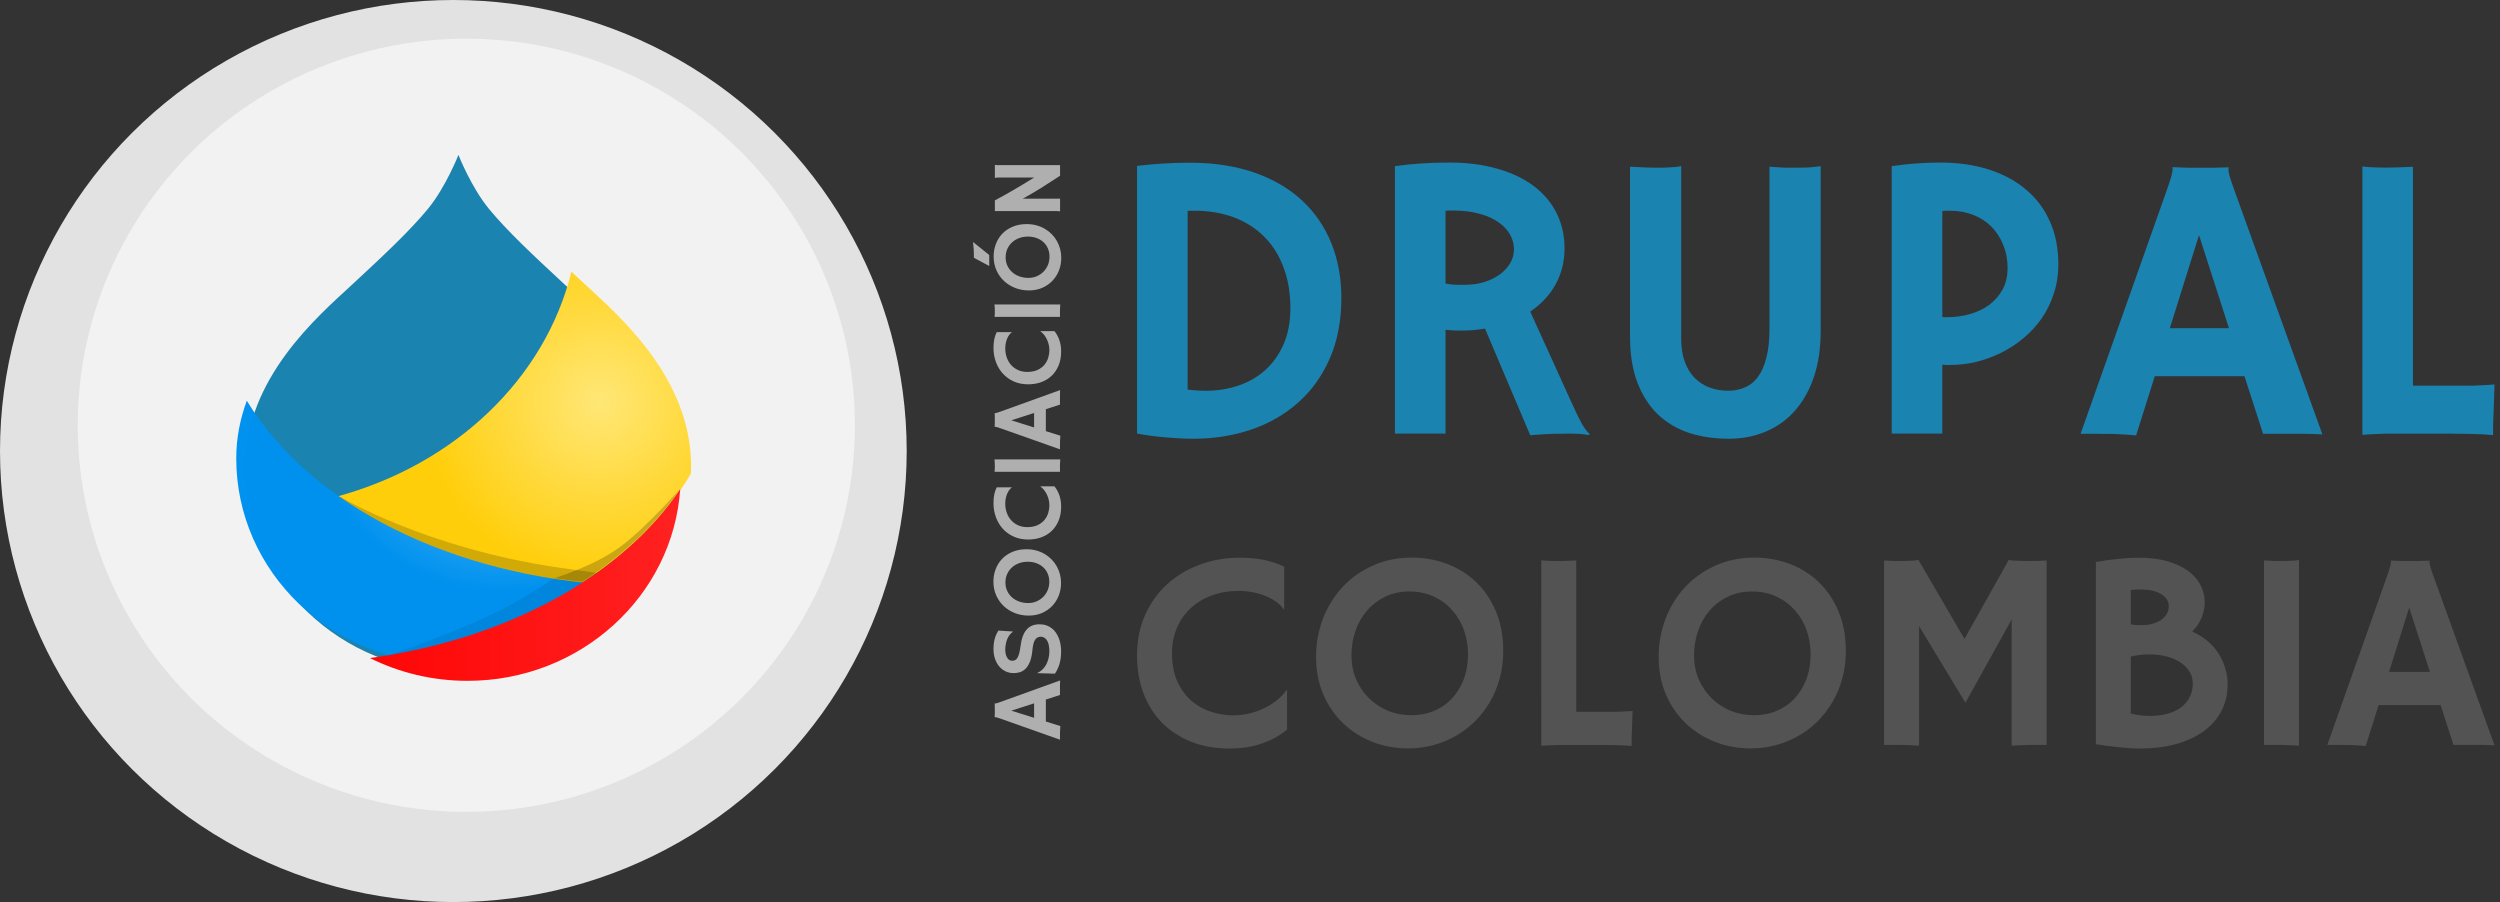 <?xml version="1.0" encoding="UTF-8"?>
<svg width="194px" height="70px" viewBox="0 0 194 70" version="1.1" xmlns="http://www.w3.org/2000/svg" xmlns:xlink="http://www.w3.org/1999/xlink">
    <rect x="0" y="0" width="194" height="70" fill="#333333" stroke="none"/>
    <!-- Generator: sketchtool 56 (101010) - https://sketch.com -->
    <title>9EAF69C2-A778-498D-976B-B9D6DA878283</title>
    <desc>Created with sketchtool.</desc>
    <defs>
        <radialGradient cx="74.179%" cy="40.52%" fx="74.179%" fy="40.52%" r="54.996%" gradientTransform="translate(0.742,0.405),scale(0.909,1),translate(-0.742,-0.405)" id="radialGradient-1">
            <stop stop-color="#FFE777" offset="0%"></stop>
            <stop stop-color="#FFCE0A" offset="100%"></stop>
        </radialGradient>
        <radialGradient cx="69.523%" cy="-0.036%" fx="69.523%" fy="-0.036%" r="72.399%" gradientTransform="translate(0.695,-0),scale(0.691,1),translate(-0.695,0)" id="radialGradient-2">
            <stop stop-color="#75C8FF" offset="0%"></stop>
            <stop stop-color="#0091EE" stop-opacity="0.996" offset="100%"></stop>
        </radialGradient>
        <linearGradient x1="-0.041%" y1="49.949%" x2="99.97%" y2="49.949%" id="linearGradient-3">
            <stop stop-color="#FF0606" offset="0%"></stop>
            <stop stop-color="#FF2121" offset="100%"></stop>
        </linearGradient>
    </defs>
    <g id="Desktop" stroke="none" stroke-width="1" fill="none" fill-rule="evenodd">
        <g id="Home" transform="translate(-79, -10)" fill-rule="nonzero">
            <g id="MenuPrincipal">
                <g id="LogoAsociacionDrupalColombia-1-EnCurvas-svg" transform="translate(79, 10)">
                    <ellipse id="Oval" fill="#E2E2E2" cx="35.18" cy="35" rx="35.18" ry="35"></ellipse>
                    <ellipse id="Oval" fill="#F2F2F2" cx="36.186" cy="33" rx="30.155" ry="30"></ellipse>
                    <g id="Group" transform="translate(18.093, 12)">
                        <path d="M17.482,0.019 C17.482,0.019 16.499,2.525 15.113,4.209 C13.727,5.894 11.747,7.755 9.183,10.129 C6.619,12.502 0.934,17.348 0.934,24.226 C0.934,33.027 8.342,40.162 17.481,40.162 L17.482,40.162 C26.621,40.162 34.029,33.027 34.029,24.226 C34.029,17.348 28.344,12.502 25.781,10.129 C23.217,7.755 21.236,5.894 19.85,4.209 C18.464,2.525 17.481,0.019 17.481,0.019 L17.482,0.019 Z" id="Path" fill="#1A83B0"></path>
                        <path d="M26.247,9.082 C24.22,17.344 17.279,24.008 8.082,26.525 C12.684,30.242 18.851,32.869 25.72,34.038 C30.046,31.557 33.412,28.37 35.515,24.765 C35.523,24.558 35.533,24.352 35.533,24.143 C35.533,17.266 29.847,12.42 27.284,10.046 C26.918,9.708 26.591,9.401 26.249,9.082 L26.247,9.082 Z" id="Path" fill="url(#radialGradient-1)"></path>
                        <path d="M8.273,26.529 L8.259,26.659 C12.841,30.308 18.94,32.887 25.723,34.045 C26.594,33.545 27.429,33.015 28.223,32.457 C27.36,32.341 26.491,32.224 25.477,32.079 C14.911,30.565 8.274,26.528 8.274,26.528 L8.273,26.529 Z" id="Path" fill-opacity="0.176" fill="#000000"></path>
                        <path d="M1.059,19.096 C0.553,20.473 0.24,21.965 0.24,23.57 C0.241,32.371 7.649,39.506 16.787,39.506 L16.789,39.506 C22.067,39.506 26.764,37.123 29.794,33.416 C17.085,32.761 5.982,27.228 1.06,19.096 L1.059,19.096 Z" id="Path" fill="url(#radialGradient-2)"></path>
                        <path d="M24.837,32.894 C24.747,32.96 22.702,34.46 19.499,35.94 C16.352,37.395 12.409,38.74 12.101,38.845 C12.161,38.863 12.222,38.878 12.282,38.895 L20.032,39.189 C20.468,39.105 20.897,39.007 21.32,38.891 L29.167,33.37 C27.699,33.275 26.253,33.116 24.837,32.894 L24.837,32.894 Z" id="Path" fill-opacity="0.077" fill="#000000"></path>
                        <path d="M34.69,25.966 C30.139,32.736 21.197,37.601 10.613,39.066 C12.882,40.193 15.454,40.833 18.183,40.833 L18.184,40.833 C26.949,40.833 34.118,34.268 34.69,25.966 L34.69,25.966 Z" id="Path" fill="url(#linearGradient-3)"></path>
                        <path d="M34.687,25.925 C34.683,25.998 34.673,26.07 34.667,26.143 C34.673,26.133 34.682,26.124 34.688,26.113 L34.687,25.925 Z M34.687,25.925 C34.687,25.925 32.172,28.817 30.118,30.373 C28.065,31.929 24.922,32.863 24.922,32.863 C25.637,32.975 26.36,33.07 27.089,33.15 C30.268,31.101 32.848,28.648 34.687,25.925 L34.687,25.925 Z" id="Shape" fill-opacity="0.204" fill="#000000"></path>
                    </g>
                    <g id="Group" transform="translate(74.874, 12)">
                        <g transform="translate(12.931, 30.906)" fill="#535353">
                            <path d="M0.429,7.949 C0.429,6.805 0.634,5.767 1.046,4.838 C1.464,3.9 2.032,3.103 2.748,2.445 C3.465,1.787 4.305,1.279 5.27,0.921 C6.235,0.556 7.271,0.374 8.377,0.374 C9.136,0.374 9.792,0.435 10.346,0.556 C10.899,0.678 11.399,0.85 11.846,1.071 L11.846,4.376 L11.825,4.398 C11.69,4.19 11.502,3.997 11.261,3.818 C11.02,3.639 10.743,3.486 10.431,3.357 C10.126,3.228 9.792,3.128 9.431,3.056 C9.069,2.985 8.697,2.949 8.313,2.949 C7.54,2.949 6.834,3.071 6.196,3.314 C5.565,3.55 5.022,3.883 4.568,4.312 C4.114,4.741 3.763,5.249 3.515,5.835 C3.266,6.422 3.142,7.062 3.142,7.756 C3.142,8.664 3.291,9.43 3.589,10.052 C3.887,10.667 4.267,11.165 4.728,11.544 C5.196,11.923 5.71,12.195 6.271,12.359 C6.831,12.524 7.374,12.606 7.898,12.606 C8.289,12.606 8.682,12.563 9.08,12.477 C9.484,12.384 9.867,12.252 10.229,12.08 C10.598,11.908 10.938,11.701 11.25,11.458 C11.562,11.215 11.825,10.939 12.038,10.632 L12.069,10.653 L12.069,13.711 C11.53,14.162 10.885,14.519 10.133,14.784 C9.381,15.049 8.537,15.181 7.6,15.181 C6.494,15.181 5.497,15.002 4.61,14.645 C3.724,14.287 2.968,13.79 2.344,13.153 C1.727,12.516 1.252,11.755 0.918,10.868 C0.592,9.981 0.429,9.008 0.429,7.949 L0.429,7.949 Z" id="Path"></path>
                            <path d="M14.322,8.068 C14.322,7.045 14.496,6.069 14.843,5.139 C15.198,4.209 15.698,3.39 16.344,2.682 C16.996,1.974 17.78,1.412 18.695,0.997 C19.61,0.575 20.635,0.364 21.77,0.364 C22.7,0.364 23.59,0.522 24.441,0.836 C25.299,1.151 26.055,1.616 26.707,2.231 C27.36,2.846 27.878,3.605 28.261,4.506 C28.651,5.407 28.846,6.444 28.846,7.618 C28.846,8.369 28.754,9.077 28.57,9.742 C28.392,10.407 28.137,11.019 27.803,11.577 C27.477,12.135 27.087,12.639 26.633,13.09 C26.179,13.533 25.679,13.909 25.133,14.217 C24.587,14.524 24.005,14.76 23.388,14.925 C22.771,15.089 22.136,15.171 21.483,15.171 C20.483,15.171 19.546,15 18.674,14.656 C17.809,14.313 17.053,13.83 16.408,13.208 C15.762,12.586 15.251,11.838 14.875,10.965 C14.506,10.093 14.322,9.127 14.322,8.068 L14.322,8.068 Z M17.067,7.95 C17.067,8.615 17.188,9.234 17.429,9.806 C17.677,10.372 18.011,10.862 18.429,11.276 C18.848,11.691 19.341,12.017 19.908,12.253 C20.476,12.482 21.082,12.596 21.728,12.596 C22.338,12.596 22.909,12.489 23.441,12.274 C23.98,12.053 24.445,11.738 24.835,11.33 C25.232,10.915 25.544,10.414 25.771,9.828 C25.998,9.241 26.112,8.583 26.112,7.854 C26.112,7.21 26.009,6.595 25.803,6.008 C25.597,5.421 25.296,4.906 24.899,4.463 C24.508,4.012 24.03,3.655 23.462,3.39 C22.902,3.125 22.267,2.993 21.557,2.993 C20.862,2.993 20.238,3.129 19.685,3.401 C19.131,3.665 18.66,4.027 18.27,4.484 C17.879,4.935 17.581,5.461 17.376,6.062 C17.17,6.663 17.067,7.292 17.067,7.95 L17.067,7.95 Z" id="Shape"></path>
                            <path d="M31.797,0.567 C31.854,0.581 32.003,0.596 32.244,0.61 C32.492,0.624 32.786,0.631 33.127,0.631 C33.276,0.631 33.453,0.628 33.659,0.621 C33.865,0.615 34.148,0.604 34.51,0.589 L34.51,12.328 L37.351,12.328 C37.457,12.328 37.585,12.328 37.734,12.328 C37.883,12.321 38.032,12.314 38.181,12.306 C38.33,12.3 38.468,12.293 38.596,12.285 C38.724,12.278 38.819,12.271 38.883,12.264 L38.841,13.573 C38.834,13.737 38.827,13.902 38.82,14.066 C38.82,14.231 38.816,14.377 38.81,14.506 C38.81,14.635 38.81,14.742 38.81,14.828 C38.81,14.914 38.81,14.964 38.81,14.978 C38.611,14.964 38.402,14.95 38.182,14.935 C37.969,14.929 37.728,14.922 37.458,14.914 C37.196,14.914 36.898,14.911 36.565,14.904 C36.231,14.904 35.848,14.904 35.415,14.904 L33.66,14.904 C33.447,14.904 33.241,14.904 33.043,14.904 C32.844,14.911 32.663,14.918 32.5,14.925 C32.337,14.932 32.195,14.939 32.074,14.947 C31.954,14.953 31.862,14.961 31.798,14.968 L31.797,0.567 Z" id="Path"></path>
                            <path d="M40.908,8.068 C40.908,7.045 41.082,6.069 41.429,5.139 C41.784,4.209 42.284,3.39 42.93,2.682 C43.582,1.974 44.366,1.412 45.281,0.997 C46.196,0.575 47.221,0.364 48.356,0.364 C49.286,0.364 50.176,0.522 51.027,0.836 C51.885,1.151 52.641,1.616 53.294,2.231 C53.946,2.846 54.464,3.605 54.847,4.506 C55.237,5.407 55.432,6.444 55.432,7.618 C55.432,8.369 55.34,9.077 55.156,9.742 C54.978,10.407 54.723,11.019 54.389,11.577 C54.063,12.135 53.673,12.639 53.219,13.09 C52.765,13.533 52.265,13.909 51.719,14.217 C51.173,14.524 50.591,14.76 49.974,14.925 C49.357,15.089 48.722,15.171 48.069,15.171 C47.069,15.171 46.133,15 45.26,14.656 C44.395,14.313 43.639,13.83 42.994,13.208 C42.348,12.586 41.837,11.838 41.461,10.965 C41.092,10.093 40.908,9.127 40.908,8.068 L40.908,8.068 Z M43.653,7.95 C43.653,8.615 43.774,9.234 44.015,9.806 C44.263,10.372 44.597,10.862 45.015,11.276 C45.434,11.691 45.927,12.017 46.494,12.253 C47.062,12.482 47.668,12.596 48.314,12.596 C48.924,12.596 49.495,12.489 50.027,12.274 C50.566,12.053 51.031,11.738 51.421,11.33 C51.818,10.915 52.13,10.414 52.357,9.828 C52.584,9.241 52.698,8.583 52.698,7.854 C52.698,7.21 52.595,6.595 52.389,6.008 C52.183,5.421 51.882,4.906 51.485,4.463 C51.094,4.012 50.616,3.655 50.048,3.39 C49.488,3.125 48.853,2.993 48.143,2.993 C47.448,2.993 46.824,3.129 46.271,3.401 C45.717,3.665 45.246,4.027 44.856,4.484 C44.465,4.935 44.167,5.461 43.962,6.062 C43.756,6.663 43.653,7.292 43.653,7.95 Z" id="Shape"></path>
                            <path d="M58.402,0.587 C58.629,0.601 58.825,0.612 58.988,0.619 C59.158,0.626 59.31,0.629 59.445,0.629 C59.85,0.629 60.19,0.622 60.467,0.608 C60.75,0.593 60.949,0.572 61.063,0.543 L64.638,6.67 L68.075,0.543 C68.131,0.558 68.224,0.572 68.351,0.586 C68.486,0.593 68.635,0.6 68.798,0.608 C68.961,0.614 69.132,0.621 69.309,0.629 C69.486,0.629 69.649,0.629 69.798,0.629 C70.047,0.629 70.252,0.626 70.416,0.619 C70.586,0.612 70.784,0.602 71.011,0.587 L71.011,14.901 L70.16,14.901 C69.947,14.901 69.742,14.901 69.543,14.901 C69.344,14.907 69.164,14.914 69,14.922 C68.837,14.929 68.695,14.936 68.575,14.944 C68.454,14.95 68.362,14.957 68.298,14.965 L68.298,5.169 L64.712,11.628 L61.116,5.684 L61.116,14.965 C61.052,14.958 60.96,14.951 60.839,14.944 C60.719,14.937 60.577,14.93 60.413,14.922 C60.25,14.915 60.069,14.908 59.871,14.901 C59.672,14.901 59.466,14.901 59.254,14.901 L58.402,14.901 L58.402,0.587 Z" id="Path"></path>
                            <path d="M74.834,0.706 C75.473,0.592 76.065,0.509 76.611,0.459 C77.164,0.402 77.675,0.373 78.143,0.373 C79.051,0.373 79.828,0.473 80.474,0.674 C81.126,0.874 81.658,1.135 82.07,1.457 C82.488,1.779 82.793,2.147 82.985,2.562 C83.183,2.97 83.283,3.385 83.283,3.807 C83.283,4.222 83.201,4.629 83.038,5.03 C82.875,5.423 82.63,5.781 82.304,6.103 C82.736,6.289 83.123,6.525 83.464,6.811 C83.811,7.097 84.102,7.419 84.336,7.777 C84.57,8.135 84.747,8.521 84.868,8.936 C84.996,9.343 85.06,9.762 85.06,10.191 C85.06,10.942 84.903,11.625 84.591,12.241 C84.279,12.849 83.829,13.371 83.24,13.807 C82.651,14.244 81.931,14.583 81.08,14.827 C80.229,15.063 79.264,15.181 78.186,15.181 C77.945,15.181 77.675,15.17 77.377,15.148 C77.079,15.127 76.778,15.098 76.473,15.063 C76.175,15.034 75.88,14.998 75.59,14.955 C75.306,14.919 75.054,14.884 74.834,14.848 L74.834,0.706 Z M77.548,5.535 C77.668,5.563 77.792,5.585 77.92,5.599 C78.055,5.605 78.182,5.609 78.303,5.609 C78.693,5.609 79.027,5.566 79.303,5.48 C79.587,5.387 79.814,5.272 79.984,5.137 C80.162,4.994 80.289,4.84 80.367,4.675 C80.452,4.504 80.495,4.335 80.495,4.171 C80.495,3.756 80.296,3.431 79.899,3.194 C79.509,2.958 78.984,2.84 78.324,2.84 C78.005,2.84 77.746,2.851 77.548,2.873 L77.548,5.535 Z M77.548,12.466 C78.044,12.588 78.534,12.649 79.016,12.649 C79.555,12.649 80.03,12.588 80.442,12.466 C80.86,12.345 81.211,12.173 81.495,11.951 C81.779,11.722 81.992,11.454 82.134,11.146 C82.283,10.832 82.357,10.485 82.357,10.106 C82.357,9.812 82.283,9.533 82.134,9.269 C81.985,8.997 81.765,8.757 81.474,8.55 C81.183,8.342 80.825,8.178 80.399,8.056 C79.974,7.935 79.484,7.874 78.931,7.874 C78.661,7.874 78.409,7.892 78.175,7.927 C77.941,7.956 77.732,7.995 77.548,8.045 L77.548,12.466 Z" id="Shape"></path>
                            <path d="M87.881,0.587 C88.059,0.594 88.204,0.601 88.318,0.608 C88.438,0.615 88.548,0.622 88.647,0.63 C88.754,0.63 88.86,0.63 88.967,0.63 C89.08,0.63 89.211,0.63 89.36,0.63 C89.594,0.63 89.828,0.623 90.063,0.608 C90.304,0.594 90.481,0.573 90.595,0.544 L90.595,14.965 C90.531,14.959 90.438,14.951 90.318,14.944 C90.197,14.937 90.055,14.93 89.892,14.922 C89.729,14.916 89.548,14.909 89.35,14.901 C89.151,14.901 88.945,14.901 88.732,14.901 L87.881,14.901 L87.881,0.587 Z" id="Path"></path>
                            <path d="M97.425,1.817 C97.546,1.474 97.628,1.224 97.67,1.066 C97.713,0.902 97.734,0.78 97.734,0.701 C97.734,0.658 97.731,0.63 97.724,0.615 L97.734,0.594 C98.039,0.608 98.309,0.619 98.543,0.626 C98.777,0.626 98.997,0.626 99.202,0.626 C99.408,0.626 99.639,0.626 99.894,0.626 C100.156,0.62 100.437,0.612 100.735,0.605 L100.744,0.626 C100.73,0.669 100.723,0.698 100.723,0.712 C100.723,0.784 100.744,0.902 100.787,1.066 C100.829,1.224 100.915,1.477 101.042,1.828 L105.767,14.929 C105.625,14.923 105.458,14.915 105.266,14.908 C105.075,14.908 104.89,14.904 104.713,14.898 C104.536,14.898 104.376,14.898 104.234,14.898 C104.1,14.898 104.018,14.898 103.99,14.898 L102.585,14.898 L101.585,11.808 L96.775,11.808 L95.775,14.984 C95.392,14.948 95.009,14.923 94.626,14.909 C94.25,14.902 93.92,14.899 93.636,14.899 L92.796,14.899 L97.425,1.817 Z M100.756,9.232 L99.149,4.242 L97.585,9.232 L100.756,9.232 Z" id="Shape"></path>
                        </g>
                        <g transform="translate(4.402, 23.162) rotate(-90) translate(-4.402, -23.162) translate(-18.214, 19.162)" fill="#AFAFAF">
                            <path d="M2.019,2.342 C2.061,2.22 2.09,2.131 2.105,2.075 C2.12,2.017 2.128,1.974 2.128,1.946 C2.128,1.931 2.127,1.921 2.124,1.916 L2.128,1.908 C2.236,1.913 2.332,1.917 2.415,1.92 C2.498,1.92 2.576,1.92 2.649,1.92 C2.721,1.92 2.803,1.92 2.894,1.92 C2.987,1.917 3.086,1.914 3.192,1.912 L3.196,1.92 C3.19,1.935 3.188,1.945 3.188,1.95 C3.188,1.975 3.195,2.017 3.21,2.076 C3.225,2.131 3.256,2.221 3.301,2.346 L4.976,6.99 C4.925,6.987 4.866,6.985 4.798,6.982 C4.73,6.982 4.665,6.981 4.602,6.978 C4.539,6.978 4.483,6.978 4.432,6.978 C4.385,6.978 4.356,6.978 4.346,6.978 L3.848,6.978 L3.493,5.882 L1.788,5.882 L1.434,7.008 C1.298,6.995 1.162,6.986 1.026,6.982 C0.893,6.979 0.776,6.978 0.676,6.978 L0.378,6.978 L2.019,2.342 Z M3.199,4.97 L2.63,3.201 L2.075,4.97 L3.199,4.97 Z" id="Shape"></path>
                            <path d="M5.541,5.239 L5.557,5.227 C5.622,5.372 5.71,5.501 5.821,5.615 C5.931,5.729 6.06,5.827 6.206,5.908 C6.354,5.986 6.515,6.047 6.688,6.09 C6.864,6.134 7.049,6.155 7.243,6.155 C7.396,6.155 7.541,6.142 7.677,6.117 C7.815,6.092 7.934,6.052 8.035,5.999 C8.138,5.943 8.219,5.874 8.276,5.79 C8.337,5.704 8.367,5.601 8.367,5.482 C8.367,5.396 8.349,5.317 8.314,5.246 C8.281,5.175 8.226,5.113 8.148,5.06 C8.07,5.004 7.967,4.958 7.839,4.923 C7.711,4.887 7.552,4.861 7.364,4.843 C7.024,4.812 6.739,4.757 6.507,4.676 C6.276,4.592 6.089,4.488 5.945,4.364 C5.802,4.237 5.699,4.091 5.636,3.926 C5.576,3.759 5.546,3.576 5.546,3.378 C5.546,3.155 5.591,2.949 5.681,2.759 C5.772,2.568 5.899,2.404 6.062,2.264 C6.228,2.125 6.424,2.016 6.651,1.937 C6.877,1.858 7.126,1.819 7.398,1.819 C7.564,1.819 7.714,1.828 7.85,1.846 C7.989,1.863 8.116,1.889 8.231,1.922 C8.349,1.955 8.459,1.995 8.559,2.043 C8.66,2.089 8.756,2.14 8.846,2.195 L8.774,3.314 L8.748,3.322 C8.688,3.23 8.61,3.148 8.514,3.074 C8.419,3.001 8.311,2.939 8.19,2.888 C8.069,2.837 7.938,2.799 7.797,2.774 C7.659,2.746 7.515,2.732 7.364,2.732 C7.228,2.732 7.107,2.746 7.002,2.774 C6.896,2.802 6.805,2.84 6.73,2.888 C6.657,2.934 6.601,2.99 6.56,3.055 C6.523,3.119 6.504,3.187 6.504,3.261 C6.504,3.35 6.52,3.428 6.553,3.497 C6.585,3.563 6.643,3.622 6.726,3.675 C6.812,3.726 6.926,3.772 7.07,3.812 C7.215,3.85 7.4,3.885 7.624,3.915 C7.931,3.953 8.192,4.013 8.409,4.094 C8.625,4.175 8.801,4.278 8.937,4.402 C9.075,4.524 9.176,4.667 9.238,4.832 C9.301,4.996 9.333,5.183 9.333,5.391 C9.333,5.591 9.304,5.772 9.246,5.935 C9.188,6.094 9.109,6.236 9.008,6.361 C8.91,6.485 8.793,6.591 8.657,6.68 C8.522,6.769 8.376,6.842 8.22,6.901 C8.067,6.959 7.906,7.001 7.737,7.026 C7.571,7.054 7.406,7.068 7.243,7.068 C6.868,7.068 6.538,7.025 6.251,6.939 C5.964,6.85 5.714,6.732 5.5,6.585 L5.541,5.239 Z" id="Path"></path>
                            <path d="M10.008,4.544 C10.008,4.182 10.07,3.836 10.193,3.506 C10.319,3.176 10.496,2.886 10.725,2.635 C10.956,2.384 11.234,2.185 11.558,2.038 C11.883,1.888 12.246,1.813 12.648,1.813 C12.978,1.813 13.293,1.869 13.595,1.981 C13.899,2.092 14.167,2.257 14.399,2.475 C14.63,2.693 14.813,2.962 14.949,3.282 C15.088,3.601 15.157,3.969 15.157,4.385 C15.157,4.651 15.124,4.902 15.059,5.138 C14.996,5.373 14.905,5.59 14.787,5.788 C14.671,5.986 14.533,6.165 14.372,6.324 C14.211,6.482 14.034,6.615 13.84,6.724 C13.647,6.833 13.441,6.916 13.222,6.975 C13.003,7.033 12.778,7.062 12.547,7.062 C12.192,7.062 11.86,7.001 11.551,6.88 C11.244,6.758 10.976,6.587 10.747,6.366 C10.519,6.146 10.338,5.881 10.204,5.571 C10.074,5.262 10.008,4.92 10.008,4.544 L10.008,4.544 Z M10.981,4.502 C10.981,4.738 11.024,4.958 11.11,5.161 C11.198,5.361 11.316,5.535 11.464,5.682 C11.613,5.829 11.787,5.944 11.988,6.028 C12.19,6.109 12.405,6.149 12.633,6.149 C12.85,6.149 13.052,6.111 13.241,6.035 C13.432,5.957 13.597,5.845 13.735,5.701 C13.876,5.553 13.986,5.376 14.067,5.168 C14.147,4.96 14.187,4.727 14.187,4.468 C14.187,4.24 14.151,4.022 14.078,3.814 C14.005,3.606 13.898,3.423 13.757,3.266 C13.619,3.106 13.449,2.98 13.248,2.886 C13.049,2.792 12.824,2.745 12.573,2.745 C12.327,2.745 12.105,2.793 11.909,2.89 C11.713,2.983 11.546,3.112 11.407,3.274 C11.269,3.434 11.164,3.62 11.091,3.833 C11.018,4.046 10.981,4.269 10.981,4.502 L10.981,4.502 Z" id="Shape"></path>
                            <path d="M15.912,4.505 C15.912,4.099 15.985,3.731 16.131,3.402 C16.279,3.069 16.48,2.787 16.734,2.553 C16.988,2.32 17.286,2.14 17.628,2.013 C17.97,1.884 18.337,1.819 18.729,1.819 C18.998,1.819 19.231,1.841 19.427,1.884 C19.623,1.927 19.801,1.988 19.959,2.067 L19.959,3.238 L19.951,3.246 C19.903,3.172 19.837,3.104 19.751,3.041 C19.666,2.977 19.568,2.923 19.457,2.877 C19.349,2.831 19.231,2.796 19.102,2.77 C18.974,2.745 18.842,2.732 18.706,2.732 C18.432,2.732 18.182,2.776 17.956,2.862 C17.732,2.946 17.54,3.063 17.379,3.216 C17.218,3.368 17.093,3.548 17.005,3.756 C16.917,3.964 16.873,4.19 16.873,4.436 C16.873,4.758 16.926,5.03 17.032,5.25 C17.137,5.468 17.272,5.645 17.435,5.779 C17.601,5.914 17.784,6.01 17.982,6.068 C18.181,6.127 18.373,6.156 18.559,6.156 C18.698,6.156 18.837,6.14 18.978,6.11 C19.121,6.077 19.257,6.03 19.385,5.969 C19.516,5.909 19.637,5.835 19.747,5.749 C19.858,5.662 19.951,5.565 20.026,5.456 L20.038,5.464 L20.038,6.548 C19.847,6.708 19.618,6.834 19.352,6.928 C19.085,7.022 18.786,7.069 18.454,7.069 C18.062,7.069 17.709,7.006 17.394,6.879 C17.08,6.752 16.812,6.576 16.591,6.35 C16.372,6.124 16.204,5.854 16.085,5.54 C15.97,5.225 15.912,4.881 15.912,4.505 L15.912,4.505 Z" id="Path"></path>
                            <path d="M21.166,1.905 C21.229,1.908 21.28,1.91 21.321,1.913 C21.363,1.916 21.402,1.918 21.438,1.921 C21.475,1.921 21.513,1.921 21.551,1.921 C21.591,1.921 21.638,1.921 21.69,1.921 C21.773,1.921 21.856,1.918 21.939,1.913 C22.025,1.908 22.088,1.9 22.128,1.89 L22.128,7.002 C22.105,6.999 22.072,6.997 22.03,6.994 C21.987,6.991 21.937,6.989 21.879,6.986 C21.821,6.984 21.757,6.981 21.686,6.978 C21.616,6.978 21.543,6.978 21.468,6.978 L21.166,6.978 L21.166,1.905 Z" id="Path"></path>
                            <path d="M24.551,2.342 C24.594,2.22 24.622,2.131 24.638,2.075 C24.653,2.017 24.66,1.974 24.66,1.946 C24.66,1.931 24.659,1.921 24.656,1.916 L24.66,1.908 C24.768,1.913 24.864,1.917 24.947,1.92 C25.03,1.92 25.108,1.92 25.181,1.92 C25.254,1.92 25.335,1.92 25.426,1.92 C25.519,1.917 25.618,1.914 25.724,1.912 L25.728,1.92 C25.723,1.935 25.72,1.945 25.72,1.95 C25.72,1.975 25.727,2.017 25.743,2.076 C25.758,2.131 25.788,2.221 25.833,2.346 L27.508,6.99 C27.458,6.987 27.398,6.985 27.33,6.982 C27.263,6.982 27.197,6.981 27.134,6.978 C27.071,6.978 27.015,6.978 26.964,6.978 C26.917,6.978 26.888,6.978 26.878,6.978 L26.38,6.978 L26.025,5.882 L24.32,5.882 L23.966,7.008 C23.83,6.995 23.694,6.986 23.558,6.982 C23.425,6.979 23.308,6.978 23.208,6.978 L22.91,6.978 L24.551,2.342 Z M25.731,4.97 L25.162,3.201 L24.607,4.97 L25.731,4.97 Z" id="Shape"></path>
                            <path d="M27.955,4.505 C27.955,4.099 28.028,3.731 28.174,3.402 C28.322,3.069 28.524,2.787 28.777,2.553 C29.031,2.32 29.329,2.14 29.671,2.013 C30.013,1.884 30.381,1.819 30.773,1.819 C31.042,1.819 31.274,1.841 31.471,1.884 C31.667,1.927 31.844,1.988 32.002,2.067 L32.002,3.238 L31.995,3.246 C31.947,3.172 31.88,3.104 31.795,3.041 C31.709,2.977 31.611,2.923 31.5,2.877 C31.392,2.831 31.274,2.796 31.146,2.77 C31.018,2.745 30.886,2.732 30.75,2.732 C30.476,2.732 30.226,2.776 29.999,2.862 C29.775,2.946 29.583,3.063 29.422,3.216 C29.261,3.368 29.137,3.548 29.049,3.756 C28.961,3.964 28.917,4.19 28.917,4.436 C28.917,4.758 28.97,5.03 29.075,5.25 C29.181,5.468 29.315,5.645 29.479,5.779 C29.645,5.914 29.827,6.01 30.026,6.068 C30.224,6.127 30.417,6.156 30.603,6.156 C30.741,6.156 30.881,6.14 31.021,6.11 C31.165,6.077 31.3,6.03 31.429,5.969 C31.56,5.909 31.68,5.835 31.791,5.749 C31.901,5.662 31.994,5.565 32.07,5.456 L32.082,5.464 L32.082,6.548 C31.891,6.708 31.662,6.834 31.395,6.928 C31.129,7.022 30.83,7.069 30.498,7.069 C30.105,7.069 29.752,7.006 29.438,6.879 C29.123,6.752 28.856,6.576 28.634,6.35 C28.416,6.124 28.247,5.854 28.129,5.54 C28.013,5.225 27.955,4.881 27.955,4.505 L27.955,4.505 Z" id="Path"></path>
                            <path d="M33.19,1.905 C33.253,1.908 33.304,1.91 33.344,1.913 C33.387,1.916 33.426,1.918 33.461,1.921 C33.499,1.921 33.537,1.921 33.574,1.921 C33.615,1.921 33.661,1.921 33.714,1.921 C33.797,1.921 33.88,1.918 33.963,1.913 C34.048,1.908 34.111,1.9 34.151,1.89 L34.151,7.002 C34.129,6.999 34.096,6.997 34.053,6.994 C34.011,6.991 33.96,6.989 33.903,6.986 C33.845,6.984 33.781,6.981 33.71,6.978 C33.64,6.978 33.567,6.978 33.492,6.978 L33.19,6.978 L33.19,1.905 Z" id="Path"></path>
                            <path d="M37.775,0.298 C37.916,0.298 38.039,0.296 38.145,0.294 C38.25,0.291 38.348,0.287 38.439,0.282 C38.529,0.274 38.617,0.266 38.703,0.259 C38.788,0.251 38.881,0.242 38.982,0.232 L38.978,0.259 L37.99,1.488 L37.137,1.488 L37.775,0.298 Z M35.24,4.561 C35.24,4.199 35.302,3.853 35.425,3.523 C35.551,3.193 35.728,2.903 35.957,2.652 C36.188,2.401 36.466,2.202 36.79,2.055 C37.115,1.905 37.478,1.83 37.881,1.83 C38.21,1.83 38.526,1.886 38.827,1.998 C39.132,2.109 39.399,2.274 39.631,2.492 C39.862,2.71 40.046,2.979 40.181,3.299 C40.32,3.618 40.389,3.986 40.389,4.402 C40.389,4.668 40.356,4.919 40.291,5.155 C40.228,5.391 40.137,5.607 40.019,5.805 C39.904,6.003 39.765,6.182 39.604,6.341 C39.443,6.499 39.266,6.632 39.073,6.741 C38.879,6.85 38.673,6.933 38.454,6.992 C38.235,7.05 38.01,7.079 37.779,7.079 C37.424,7.079 37.092,7.018 36.783,6.897 C36.476,6.775 36.208,6.604 35.98,6.383 C35.751,6.163 35.57,5.898 35.436,5.588 C35.306,5.279 35.24,4.937 35.24,4.561 L35.24,4.561 Z M36.213,4.52 C36.213,4.755 36.256,4.975 36.342,5.178 C36.43,5.378 36.548,5.552 36.696,5.699 C36.845,5.846 37.019,5.961 37.221,6.045 C37.422,6.126 37.637,6.166 37.866,6.166 C38.082,6.166 38.284,6.128 38.473,6.052 C38.664,5.974 38.829,5.862 38.967,5.718 C39.108,5.571 39.218,5.393 39.299,5.185 C39.379,4.977 39.419,4.744 39.419,4.485 C39.419,4.257 39.383,4.039 39.31,3.831 C39.237,3.623 39.13,3.441 38.989,3.283 C38.851,3.124 38.681,2.997 38.48,2.903 C38.282,2.809 38.057,2.762 37.805,2.762 C37.559,2.762 37.337,2.81 37.141,2.907 C36.945,3.001 36.778,3.129 36.64,3.291 C36.501,3.451 36.396,3.637 36.323,3.85 C36.25,4.063 36.213,4.286 36.213,4.519 L36.213,4.52 Z" id="Shape"></path>
                            <path d="M41.376,6.985 C41.384,6.942 41.389,6.9 41.392,6.86 C41.397,6.817 41.4,6.765 41.4,6.704 L41.4,1.926 L42.23,1.926 C42.36,2.175 42.492,2.418 42.626,2.657 C42.759,2.895 42.897,3.137 43.041,3.383 C43.184,3.627 43.335,3.88 43.493,4.144 C43.652,4.405 43.821,4.683 44.002,4.977 L44.002,2.185 C44.002,2.046 43.99,1.959 43.965,1.926 L44.983,1.926 C44.978,1.967 44.972,2.015 44.967,2.071 C44.965,2.124 44.963,2.188 44.963,2.261 L44.963,6.985 L44.141,6.985 C44.003,6.77 43.877,6.576 43.764,6.403 C43.653,6.228 43.549,6.066 43.451,5.916 C43.355,5.767 43.263,5.623 43.175,5.487 C43.09,5.347 43.004,5.206 42.919,5.064 C42.833,4.922 42.745,4.773 42.655,4.615 C42.564,4.456 42.466,4.28 42.361,4.087 L42.361,6.985 L41.376,6.985 Z" id="Path"></path>
                        </g>
                        <g transform="translate(12.931, 0.441)" fill="#1A83B0">
                            <path d="M0.429,0.432 C1.116,0.35 1.804,0.287 2.492,0.246 C3.179,0.205 3.846,0.184 4.493,0.184 C6.402,0.184 8.09,0.443 9.558,0.96 C11.025,1.478 12.257,2.202 13.252,3.133 C14.248,4.065 15.002,5.172 15.516,6.456 C16.029,7.739 16.285,9.146 16.285,10.678 C16.285,12.458 15.982,14.031 15.377,15.397 C14.782,16.753 13.961,17.892 12.914,18.813 C11.877,19.734 10.656,20.432 9.25,20.908 C7.854,21.374 6.361,21.607 4.77,21.607 C4.452,21.607 4.108,21.597 3.739,21.576 C3.379,21.555 3.01,21.53 2.63,21.498 C2.251,21.467 1.871,21.426 1.491,21.374 C1.122,21.323 0.768,21.266 0.429,21.203 L0.429,0.432 Z M4.354,17.788 C4.816,17.85 5.293,17.881 5.786,17.881 C6.669,17.881 7.505,17.747 8.295,17.478 C9.096,17.209 9.794,16.805 10.389,16.267 C10.984,15.729 11.456,15.061 11.805,14.264 C12.154,13.457 12.329,12.525 12.329,11.47 C12.329,10.311 12.154,9.265 11.805,8.334 C11.466,7.403 10.974,6.611 10.327,5.959 C9.681,5.297 8.896,4.789 7.972,4.438 C7.048,4.086 6.007,3.91 4.847,3.91 C4.765,3.91 4.683,3.91 4.601,3.91 C4.518,3.91 4.436,3.915 4.354,3.926 L4.354,17.788 Z" id="Shape"></path>
                            <path d="M20.442,0.452 C21.078,0.359 21.725,0.292 22.382,0.25 C23.049,0.199 23.808,0.173 24.66,0.173 C26.077,0.173 27.339,0.338 28.447,0.67 C29.566,0.99 30.505,1.446 31.264,2.036 C32.024,2.615 32.604,3.314 33.004,4.131 C33.404,4.949 33.604,5.849 33.604,6.833 C33.604,7.837 33.379,8.758 32.927,9.596 C32.475,10.434 31.813,11.148 30.941,11.738 L34.143,18.786 C34.472,19.521 34.744,20.08 34.959,20.463 C35.175,20.835 35.375,21.094 35.559,21.239 L35.482,21.317 C35.226,21.275 34.974,21.244 34.728,21.224 C34.482,21.213 34.236,21.208 33.989,21.208 C33.599,21.208 33.153,21.213 32.65,21.224 C32.157,21.244 31.588,21.281 30.941,21.332 L27.431,13.058 C27.123,13.11 26.805,13.151 26.477,13.182 C26.159,13.203 25.825,13.213 25.476,13.213 C25.302,13.213 25.117,13.208 24.922,13.198 C24.737,13.187 24.552,13.171 24.368,13.151 L24.368,21.208 L20.442,21.208 L20.442,0.452 Z M24.368,9.565 C24.645,9.616 24.912,9.647 25.168,9.658 C25.425,9.658 25.666,9.658 25.892,9.658 C26.425,9.658 26.923,9.585 27.385,9.44 C27.847,9.296 28.247,9.099 28.586,8.851 C28.924,8.602 29.191,8.312 29.386,7.981 C29.581,7.65 29.679,7.293 29.679,6.91 C29.679,6.506 29.576,6.124 29.371,5.761 C29.166,5.389 28.863,5.068 28.463,4.799 C28.073,4.519 27.585,4.302 27,4.147 C26.415,3.981 25.743,3.898 24.983,3.898 C24.87,3.898 24.763,3.898 24.66,3.898 C24.558,3.898 24.46,3.904 24.368,3.914 L24.368,9.565 Z" id="Shape"></path>
                            <path d="M38.684,0.492 C39.208,0.523 39.603,0.544 39.87,0.554 C40.137,0.565 40.342,0.57 40.485,0.57 C40.824,0.57 41.101,0.57 41.317,0.57 C41.543,0.559 41.732,0.549 41.886,0.539 C42.04,0.528 42.174,0.518 42.287,0.508 C42.41,0.487 42.533,0.466 42.656,0.446 L42.656,13.843 C42.656,14.526 42.748,15.121 42.933,15.628 C43.118,16.135 43.375,16.555 43.703,16.886 C44.031,17.217 44.416,17.465 44.858,17.631 C45.299,17.796 45.781,17.879 46.305,17.879 C46.766,17.879 47.192,17.796 47.582,17.631 C47.983,17.465 48.321,17.196 48.598,16.824 C48.886,16.441 49.106,15.944 49.26,15.333 C49.425,14.723 49.507,13.967 49.507,13.067 L49.507,0.492 C49.753,0.513 49.968,0.528 50.153,0.539 C50.348,0.549 50.528,0.56 50.692,0.57 C50.867,0.57 51.036,0.57 51.2,0.57 C51.375,0.57 51.57,0.57 51.785,0.57 C52.175,0.57 52.493,0.56 52.74,0.539 C52.996,0.518 53.242,0.487 53.478,0.446 L53.478,13.284 C53.478,14.598 53.304,15.773 52.955,16.808 C52.606,17.833 52.119,18.702 51.493,19.416 C50.867,20.13 50.112,20.673 49.229,21.046 C48.357,21.418 47.398,21.605 46.351,21.605 C45.242,21.605 44.216,21.455 43.272,21.155 C42.338,20.844 41.532,20.368 40.855,19.726 C40.177,19.074 39.644,18.246 39.254,17.242 C38.874,16.239 38.684,15.038 38.684,13.641 L38.684,0.492 Z" id="Path"></path>
                            <path d="M58.993,0.452 C60.255,0.266 61.512,0.173 62.764,0.173 C64.15,0.173 65.407,0.354 66.536,0.716 C67.665,1.078 68.63,1.601 69.43,2.284 C70.231,2.957 70.847,3.785 71.278,4.768 C71.709,5.741 71.924,6.843 71.924,8.075 C71.924,8.882 71.806,9.637 71.57,10.341 C71.344,11.045 71.031,11.686 70.631,12.266 C70.231,12.835 69.759,13.348 69.215,13.803 C68.681,14.248 68.101,14.626 67.475,14.936 C66.849,15.247 66.197,15.485 65.52,15.65 C64.843,15.806 64.165,15.883 63.488,15.883 C63.396,15.883 63.303,15.883 63.211,15.883 C63.119,15.873 63.021,15.862 62.918,15.852 L62.918,21.208 L58.993,21.208 L58.993,0.452 Z M62.918,12.142 C62.98,12.163 63.036,12.173 63.088,12.173 C63.149,12.173 63.216,12.173 63.288,12.173 C63.883,12.173 64.463,12.095 65.027,11.94 C65.592,11.785 66.09,11.552 66.521,11.241 C66.962,10.921 67.316,10.522 67.583,10.046 C67.85,9.57 67.983,9.006 67.983,8.354 C67.983,7.702 67.87,7.107 67.645,6.569 C67.429,6.02 67.126,5.549 66.736,5.156 C66.346,4.763 65.879,4.457 65.335,4.24 C64.791,4.023 64.191,3.914 63.534,3.914 C63.421,3.914 63.313,3.914 63.211,3.914 C63.108,3.914 63.011,3.919 62.918,3.93 L62.918,12.142 Z" id="Shape"></path>
                            <path d="M80.344,2.298 C80.519,1.801 80.637,1.439 80.698,1.211 C80.76,0.973 80.791,0.797 80.791,0.683 C80.791,0.621 80.785,0.58 80.775,0.559 L80.791,0.528 C81.232,0.549 81.622,0.564 81.961,0.575 C82.299,0.575 82.617,0.575 82.915,0.575 C83.213,0.575 83.546,0.575 83.916,0.575 C84.295,0.564 84.701,0.554 85.132,0.544 L85.148,0.575 C85.127,0.637 85.117,0.678 85.117,0.699 C85.117,0.802 85.148,0.973 85.209,1.211 C85.271,1.439 85.394,1.806 85.579,2.313 L92.414,21.268 C92.209,21.258 91.968,21.247 91.69,21.237 C91.413,21.237 91.146,21.232 90.89,21.222 C90.633,21.222 90.402,21.222 90.197,21.222 C90.002,21.222 89.884,21.222 89.843,21.222 L87.811,21.222 L86.364,16.751 L79.406,16.751 L77.958,21.346 C77.404,21.294 76.85,21.258 76.296,21.237 C75.752,21.226 75.275,21.221 74.864,21.221 L73.648,21.221 L80.344,2.298 Z M85.163,13.025 L82.838,5.806 L80.575,13.025 L85.163,13.025 Z" id="Shape"></path>
                            <path d="M95.517,0.472 C95.599,0.493 95.814,0.513 96.163,0.534 C96.522,0.555 96.948,0.565 97.441,0.565 C97.656,0.565 97.913,0.56 98.211,0.549 C98.508,0.539 98.919,0.523 99.442,0.503 L99.442,17.486 L103.553,17.486 C103.706,17.486 103.891,17.486 104.107,17.486 C104.322,17.476 104.538,17.465 104.753,17.455 C104.969,17.444 105.169,17.434 105.354,17.424 C105.538,17.414 105.677,17.403 105.769,17.393 L105.708,19.287 C105.697,19.525 105.687,19.763 105.677,20.001 C105.677,20.239 105.672,20.451 105.661,20.637 C105.661,20.824 105.661,20.979 105.661,21.103 C105.661,21.227 105.661,21.3 105.661,21.321 C105.374,21.3 105.071,21.279 104.753,21.258 C104.445,21.248 104.096,21.238 103.706,21.227 C103.326,21.227 102.895,21.222 102.413,21.212 C101.931,21.212 101.376,21.212 100.75,21.212 L98.21,21.212 C97.902,21.212 97.605,21.212 97.317,21.212 C97.03,21.222 96.768,21.233 96.532,21.243 C96.296,21.253 96.091,21.264 95.916,21.274 C95.742,21.284 95.608,21.295 95.516,21.305 L95.517,0.472 Z" id="Path"></path>
                        </g>
                    </g>
                </g>
            </g>
        </g>
    </g>
</svg>